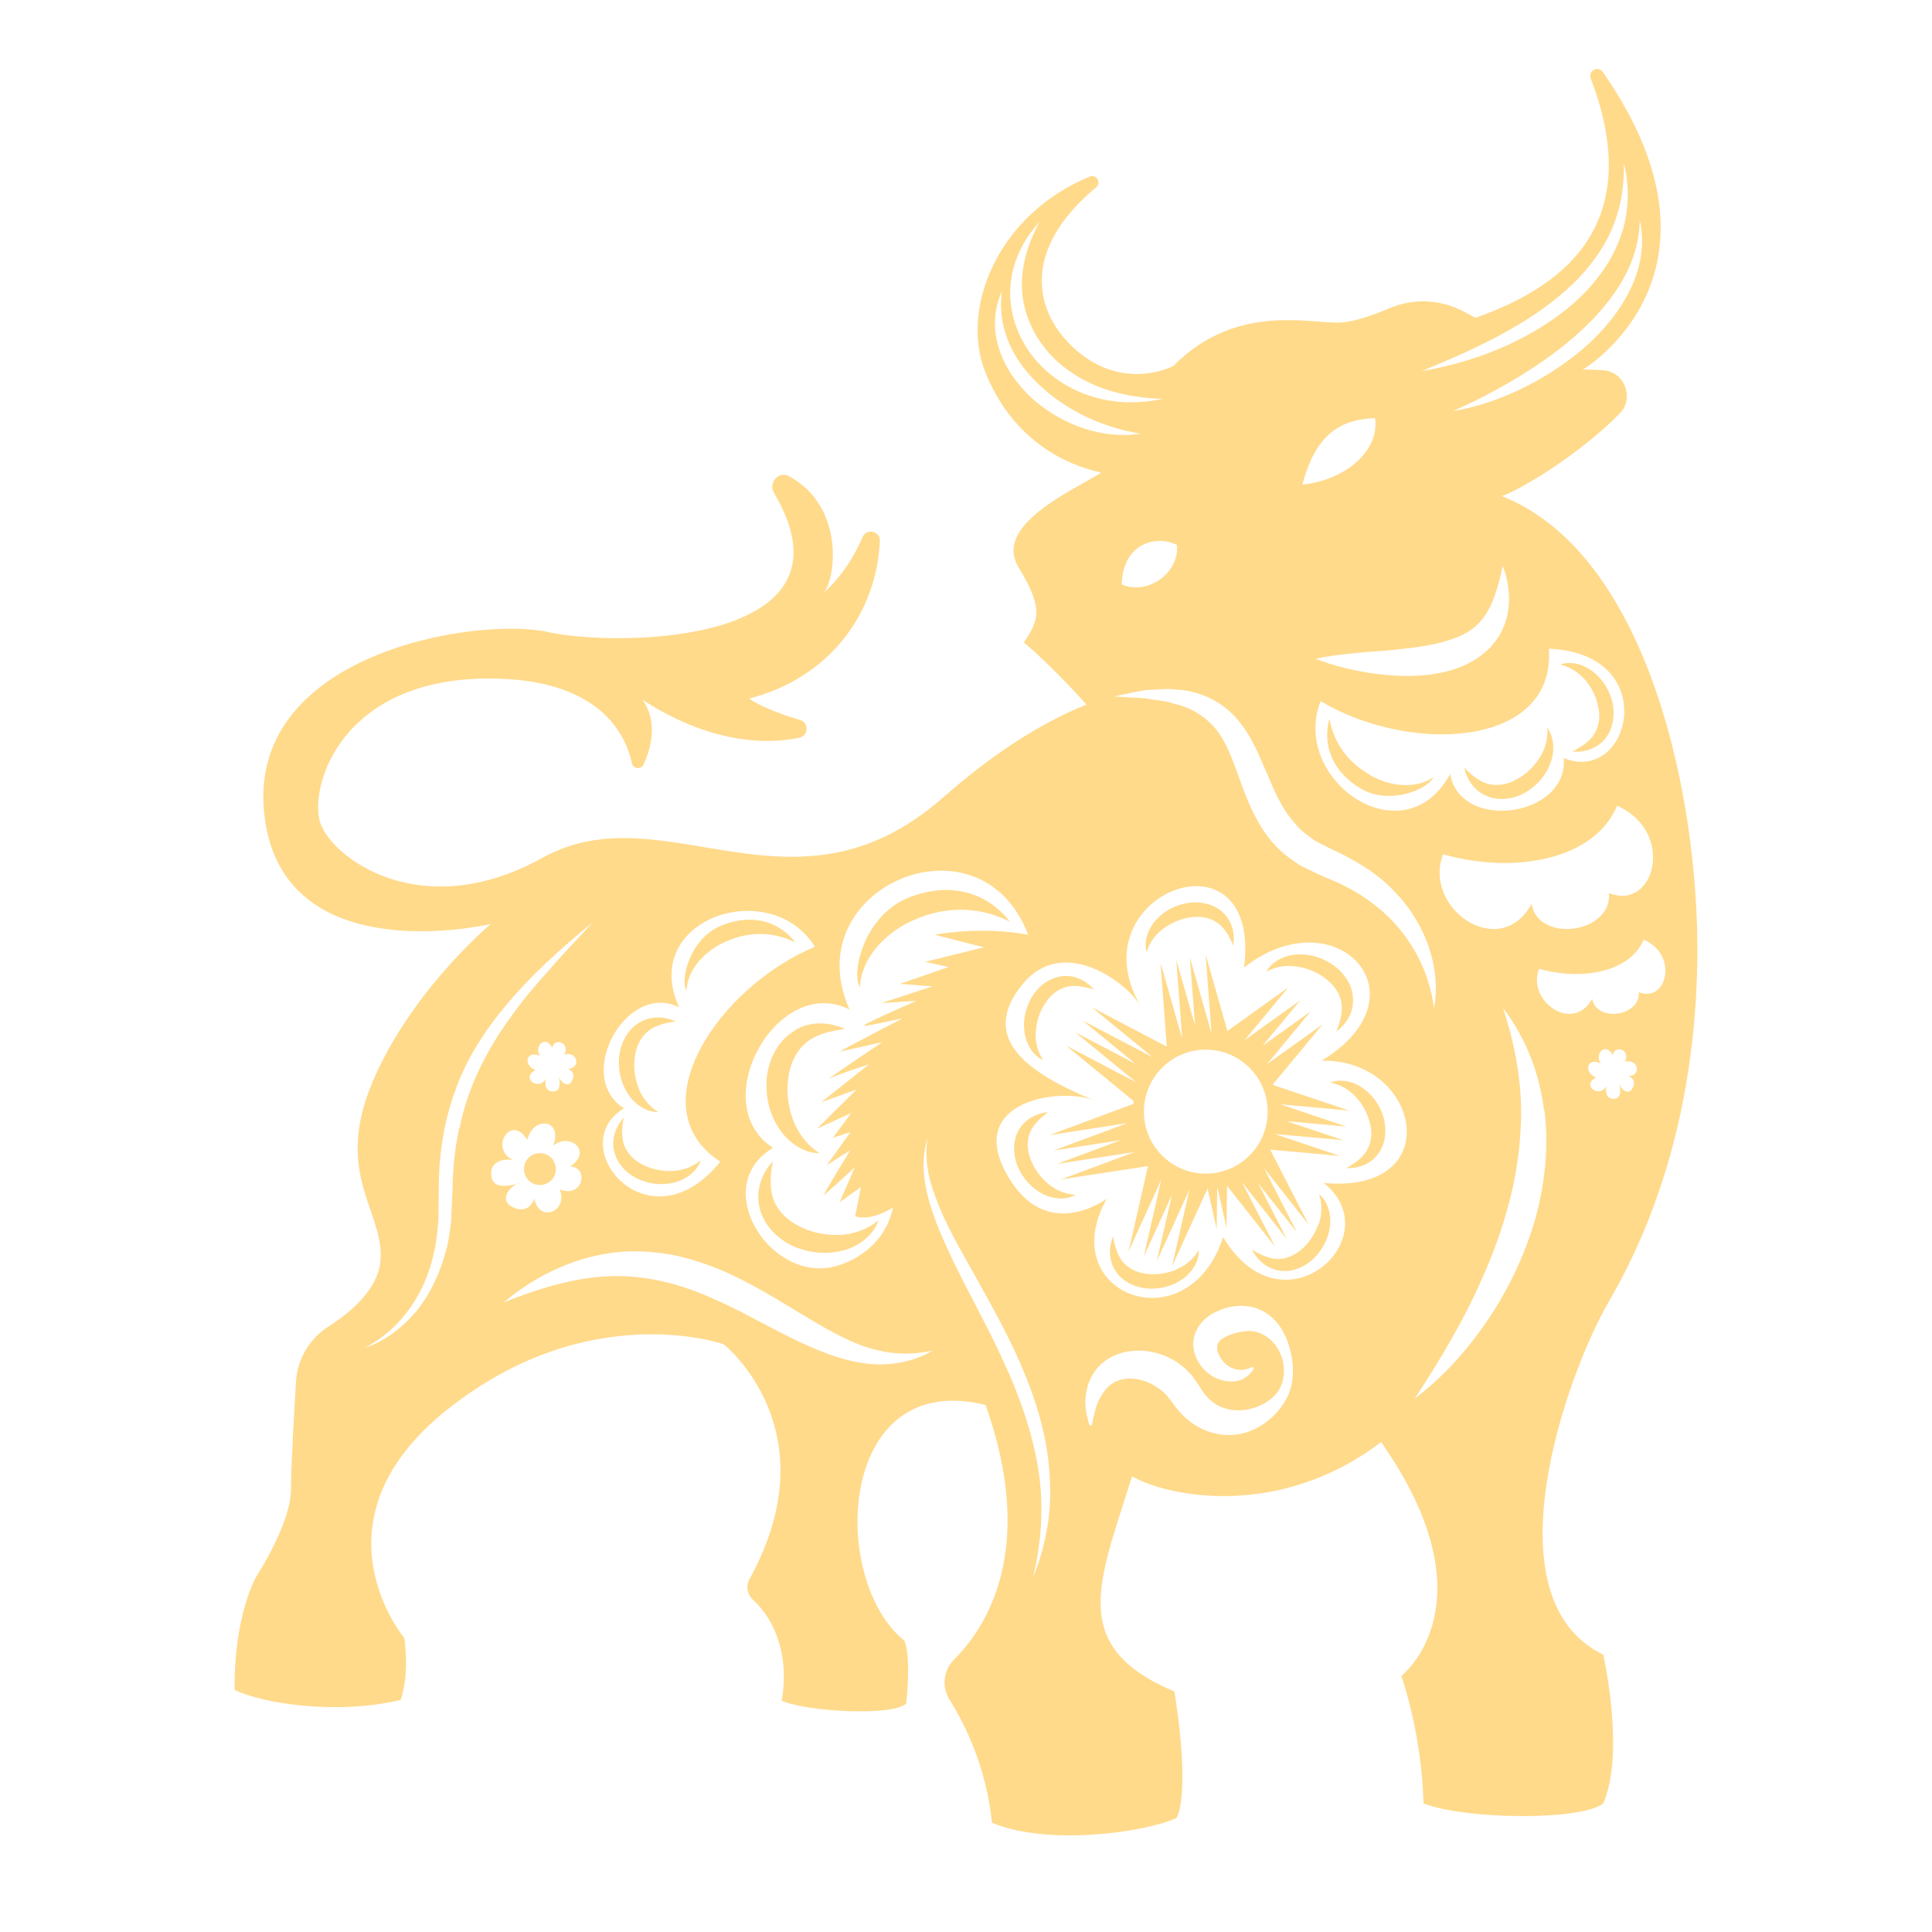 <svg width="140" height="140" viewBox="0 0 140 140" fill="none" xmlns="http://www.w3.org/2000/svg">
<path d="M49.745 71.802C49.279 70.996 49.953 68.088 52.195 67.101C54.373 66.179 56.395 66.685 57.639 68.295C56.097 67.529 54.36 67.451 52.662 68.204C51.236 68.789 49.81 70.152 49.745 71.802ZM47.671 80.567C46.945 80.1 46.505 79.463 46.245 78.775C45.999 78.087 45.895 77.334 45.999 76.632C46.077 75.931 46.362 75.269 46.855 74.814C47.36 74.347 48.112 74.126 48.968 74.022C48.203 73.659 47.192 73.581 46.336 74.1C45.468 74.594 44.988 75.581 44.871 76.502C44.768 77.437 44.962 78.398 45.455 79.191C45.934 79.983 46.79 80.58 47.658 80.58L47.671 80.567ZM57.614 74.671C56.421 75.347 55.747 76.684 55.578 77.957C55.436 79.243 55.682 80.567 56.369 81.645C57.017 82.723 58.184 83.567 59.389 83.567C58.391 82.918 57.795 82.034 57.445 81.087C57.108 80.138 56.978 79.113 57.121 78.139C57.238 77.165 57.627 76.269 58.314 75.645C59.001 75.009 60.05 74.71 61.23 74.567C60.18 74.074 58.793 73.944 57.614 74.645V74.671ZM44.508 83.424C44.716 84.359 45.455 85.086 46.271 85.45C47.101 85.813 48.021 85.917 48.877 85.683C49.732 85.476 50.523 84.865 50.782 84.073C50.147 84.606 49.434 84.813 48.734 84.852C48.034 84.878 47.321 84.749 46.712 84.463C46.09 84.19 45.584 83.736 45.299 83.151C45.014 82.554 45.04 81.801 45.196 80.996C44.651 81.593 44.288 82.489 44.495 83.411L44.508 83.424ZM39.829 85.632C40.334 85.242 40.425 84.515 40.036 84.008C39.648 83.502 38.922 83.411 38.416 83.8C37.91 84.19 37.82 84.917 38.209 85.424C38.597 85.93 39.323 86.021 39.829 85.632ZM94.025 70.048C94.751 70.165 95.451 70.451 96.009 70.879C96.579 71.295 97.02 71.853 97.175 72.516C97.331 73.178 97.162 73.944 96.825 74.749C97.512 74.256 98.083 73.425 98.044 72.425C98.044 71.425 97.422 70.529 96.67 69.971C95.905 69.425 94.972 69.114 94.051 69.165C93.131 69.191 92.185 69.646 91.757 70.412C92.522 69.996 93.287 69.932 94.012 70.048H94.025ZM99.236 56.127C97.616 55.206 96.644 53.777 96.333 52.076C95.801 54.037 96.592 55.972 98.64 57.166C100.766 58.374 103.501 57.166 103.864 56.322C102.503 57.257 100.559 56.933 99.236 56.141V56.127ZM114.908 49.31C115.349 49.855 115.673 50.505 115.802 51.167C115.958 51.829 115.906 52.505 115.595 53.076C115.284 53.66 114.675 54.089 113.936 54.452C114.74 54.543 115.673 54.297 116.282 53.569C116.904 52.842 117.034 51.816 116.852 50.946C116.658 50.063 116.178 49.258 115.478 48.713C114.804 48.154 113.845 47.868 113.054 48.154C113.858 48.349 114.454 48.791 114.908 49.323V49.31ZM56.136 87.125C55.76 86.307 55.786 85.268 56.006 84.151C55.254 84.956 54.736 86.19 55.034 87.475C55.306 88.761 56.33 89.761 57.432 90.281C58.56 90.787 59.83 90.93 61.023 90.631C62.202 90.358 63.304 89.527 63.654 88.424C62.786 89.151 61.8 89.436 60.841 89.488C59.882 89.514 58.91 89.346 58.067 88.93C57.212 88.54 56.512 87.93 56.136 87.125ZM107.999 56.842C107.325 56.725 106.703 56.244 106.106 55.621C106.275 56.452 106.819 57.309 107.74 57.686C108.66 58.088 109.723 57.881 110.54 57.426C111.356 56.946 112.004 56.218 112.329 55.348C112.678 54.491 112.64 53.452 112.121 52.738C112.186 53.595 111.94 54.336 111.538 54.959C111.136 55.569 110.592 56.102 109.969 56.439C109.36 56.803 108.673 56.959 107.999 56.842ZM66.337 66.62C68.684 65.607 71.069 65.724 73.182 66.789C71.471 64.581 68.697 63.854 65.702 65.101C62.617 66.451 61.671 70.438 62.306 71.555C62.41 69.282 64.38 67.412 66.337 66.62ZM84.368 67.243C84.939 66.841 85.587 66.568 86.248 66.477C86.909 66.373 87.57 66.464 88.115 66.802C88.672 67.14 89.061 67.776 89.372 68.529C89.501 67.75 89.32 66.802 88.646 66.153C87.972 65.49 86.961 65.296 86.092 65.425C85.211 65.568 84.394 65.984 83.798 66.633C83.202 67.269 82.865 68.204 83.085 68.997C83.318 68.217 83.798 67.659 84.355 67.243H84.368ZM85.237 92.008C84.589 92.267 83.889 92.384 83.228 92.319C82.553 92.267 81.931 92.021 81.478 91.566C81.024 91.112 80.791 90.397 80.661 89.592C80.35 90.32 80.311 91.28 80.817 92.073C81.322 92.878 82.255 93.293 83.124 93.371C84.018 93.436 84.913 93.228 85.639 92.722C86.365 92.241 86.909 91.41 86.87 90.579C86.455 91.28 85.872 91.722 85.224 91.995L85.237 92.008ZM95.555 88.67C95.322 89.32 94.959 89.93 94.466 90.397C93.987 90.865 93.39 91.177 92.755 91.228C92.107 91.267 91.42 90.982 90.733 90.553C91.083 91.267 91.77 91.93 92.703 92.073C93.636 92.228 94.57 91.8 95.205 91.189C95.84 90.566 96.268 89.748 96.372 88.865C96.488 88.008 96.216 87.047 95.581 86.528C95.84 87.307 95.775 88.034 95.568 88.696L95.555 88.67ZM97.538 81.632L93.235 81.242L97.331 82.619L92.392 82.177L97.097 83.762L92.042 83.307L94.842 88.761L91.588 84.632L93.987 89.307L91.174 85.748L93.248 89.787L89.994 85.657L92.392 90.332L88.918 85.93L88.879 88.982L88.205 85.982L88.166 89.06L87.505 86.125L84.926 91.774L86.196 86.19L83.824 91.397L84.926 86.579L82.878 91.073L84.148 85.489L81.776 90.696L83.189 84.502L76.889 85.463L82.242 83.476L76.591 84.346L81.218 82.619L76.344 83.372L81.698 81.385L76.046 82.255L82.126 79.996C82.126 79.918 82.152 79.853 82.152 79.788L77.265 75.775L82.333 78.424L77.913 74.801L82.281 77.087L78.457 73.957L83.526 76.606L79.106 72.983L84.55 75.84L84.096 69.763L85.665 75.269L85.237 69.555L86.598 74.308L86.222 69.373L87.79 74.879L87.363 69.165L88.944 74.71L93.351 71.555L90.189 75.373L94.22 72.49L91.485 75.788L94.972 73.295L91.809 77.113L95.84 74.23L92.249 78.567C92.249 78.567 92.263 78.606 92.275 78.632L97.772 80.476L92.781 80.022L97.525 81.619L97.538 81.632ZM91.861 80.554C91.861 78.074 89.851 76.061 87.376 76.061C84.9 76.061 82.891 78.074 82.891 80.554C82.891 83.034 84.9 85.047 87.376 85.047C89.851 85.047 91.861 83.034 91.861 80.554ZM116.58 94.319C113.573 99.487 107.701 115.811 116.178 119.901C116.178 119.901 117.786 126.992 116.178 130.68C114.623 131.952 106.132 131.861 103.151 130.68C103.021 125.524 101.544 121.447 101.544 121.447C101.544 121.447 108.297 116.213 100.079 104.5C92.664 110.136 84.576 108.448 82.035 106.98C79.624 114.668 77.356 119.304 85.107 122.576C86.313 130.277 85.25 131.745 85.25 131.745C82.981 132.77 75.969 133.796 71.885 132.082C71.471 128.057 69.928 124.953 68.813 123.174C68.217 122.226 68.359 121.018 69.15 120.239C71.458 117.941 75.152 112.305 71.419 101.812C60.66 99.137 60.05 114.473 65.534 118.888C66.065 120.161 65.663 123.447 65.663 123.447C64.743 124.369 58.508 124.057 56.641 123.239C57.225 119.966 56.123 117.343 54.58 115.941C54.153 115.551 54.023 114.941 54.308 114.434C60.284 103.617 52.441 97.41 52.441 97.41C52.441 97.41 42.681 93.956 32.389 102.163C22.226 110.266 29.303 118.707 29.303 118.707C29.303 118.707 29.705 121.239 29.031 123.187C24.222 124.317 18.946 123.395 17.002 122.46C16.937 117.109 18.544 114.291 18.544 114.291C18.544 114.291 21.085 110.409 21.085 107.928C21.085 106.396 21.293 102.708 21.448 100.098C21.552 98.462 22.446 96.994 23.82 96.111C25.428 95.085 27.372 93.436 27.566 91.397C27.903 87.839 24.157 85.164 26.97 78.463C29.692 71.983 35.227 67.243 35.564 66.958C34.864 67.114 20.32 70.295 19.141 58.919C17.948 47.271 34.644 44.661 39.725 45.804C44.521 46.882 62.656 46.817 56.084 35.714C55.656 34.986 56.434 34.103 57.173 34.506C61.282 36.727 60.556 42.077 59.649 42.999C61.023 41.752 61.93 40.272 62.501 38.921C62.786 38.259 63.797 38.48 63.758 39.194C63.525 44.427 60.141 49.102 54.295 50.621C55.034 51.167 56.577 51.764 57.964 52.167C58.638 52.362 58.599 53.323 57.899 53.465C53.958 54.271 49.797 52.842 46.544 50.699C47.697 52.271 47.192 54.18 46.634 55.4C46.453 55.79 45.883 55.725 45.792 55.309C45.325 53.154 43.394 49.167 35.448 49.167C24.546 49.167 22.355 57.205 23.224 59.673C24.092 62.153 30.509 67.036 39.323 62.153C48.138 57.27 57.497 67.321 68.321 57.803C72.313 54.297 75.761 52.245 78.73 51.063C77.096 49.206 75.061 47.258 74.193 46.557C75.32 44.882 75.606 44.077 73.791 41.077C71.989 38.051 77.667 35.584 79.805 34.246C77.33 33.714 73.389 31.974 71.393 26.948C69.604 22.481 72.158 15.611 78.976 12.793C79.456 12.599 79.831 13.248 79.43 13.573C73.933 18.144 74.906 22.702 78.004 25.39C81.491 28.403 85.029 26.52 85.029 26.52C89.514 21.962 94.855 23.442 97.059 23.377C98.057 23.338 99.47 22.858 100.714 22.325C102.464 21.585 104.46 21.689 106.132 22.611C106.534 22.832 106.845 23 106.949 23.026C111.603 21.325 119.769 17.442 115.271 5.69C115.064 5.132 115.802 4.729 116.152 5.223C126.354 19.897 114.701 26.779 114.701 26.779C114.701 26.779 115.297 26.766 116.191 26.831C117.734 26.948 118.46 28.857 117.371 29.961C114.338 33.052 109.982 35.584 108.829 35.947C119.458 40.168 123.126 57.842 122.997 69.425C122.854 81.009 119.588 89.164 116.58 94.319ZM117.177 58.4C115.569 62.244 109.866 63.4 104.577 61.906C103.06 65.789 108.673 69.724 110.98 65.503C111.486 68.373 116.827 67.646 116.593 64.711C119.912 66.062 121.454 60.27 117.177 58.387V58.4ZM95.698 50.803C93.468 56.491 101.712 62.27 105.082 56.089C105.821 60.296 113.651 59.218 113.314 54.933C118.175 56.92 120.482 47.336 112.238 47.011C112.73 54.193 102.192 54.686 95.685 50.803H95.698ZM118.823 15.962C118.797 17.715 118.201 19.338 117.319 20.741C116.425 22.143 115.271 23.39 113.988 24.481C112.717 25.585 111.304 26.546 109.853 27.429C108.388 28.299 106.871 29.104 105.277 29.792C107.001 29.506 108.673 28.935 110.255 28.169C111.836 27.403 113.327 26.442 114.688 25.299C116.023 24.143 117.228 22.767 118.045 21.157C118.875 19.559 119.225 17.676 118.823 15.962ZM103.008 26.896C106.806 26.247 110.553 24.805 113.638 22.312C115.154 21.053 116.489 19.481 117.254 17.611C118.045 15.767 118.136 13.677 117.669 11.807C117.721 13.742 117.345 15.624 116.489 17.261C115.647 18.897 114.39 20.299 112.951 21.481C111.525 22.676 109.905 23.65 108.232 24.533C106.547 25.403 104.797 26.169 103.008 26.896ZM99.859 47.18C98.381 47.31 96.864 47.414 95.322 47.739C96.786 48.297 98.277 48.648 99.82 48.842C101.349 49.024 102.944 49.076 104.577 48.713C105.381 48.544 106.197 48.232 106.949 47.765C107.325 47.531 107.662 47.206 107.999 46.92C108.271 46.557 108.595 46.219 108.777 45.817C109.606 44.194 109.438 42.44 108.893 40.999C108.569 42.531 108.168 43.96 107.377 44.908C106.612 45.882 105.407 46.323 104.097 46.635C102.775 46.934 101.336 47.063 99.859 47.193V47.18ZM94.375 35.116C97.668 34.766 99.988 32.532 99.638 30.299C97.227 30.39 95.361 31.363 94.375 35.116ZM85.25 49.972C84.861 49.907 84.472 49.933 84.096 49.946L82.955 50.011C82.204 50.141 81.478 50.31 80.752 50.466C81.504 50.518 82.242 50.57 82.968 50.596C83.681 50.751 84.42 50.751 85.081 50.998C86.468 51.297 87.57 52.076 88.309 53.102C89.787 55.193 89.994 58.491 92.263 61.101C92.807 61.75 93.52 62.244 94.207 62.711C94.959 63.075 95.736 63.465 96.333 63.698C97.629 64.218 98.822 64.919 99.885 65.789C101.997 67.529 103.54 70.087 103.916 73.061C104.46 70.087 103.242 66.802 101.012 64.568C99.923 63.4 98.562 62.556 97.162 61.854C96.397 61.504 95.866 61.218 95.283 60.919C94.764 60.543 94.246 60.192 93.857 59.686C92.988 58.751 92.418 57.517 91.861 56.166C91.264 54.842 90.733 53.323 89.605 52.063C88.503 50.777 86.818 50.037 85.263 49.972H85.25ZM81.283 42.349C83.15 43.155 85.47 41.544 85.289 39.493C83.954 38.778 81.374 39.22 81.283 42.349ZM74.802 25.779C75.904 27.195 77.446 28.221 79.118 28.727C80.791 29.26 82.567 29.26 84.213 28.909C82.515 28.844 80.881 28.558 79.391 27.935C77.913 27.312 76.578 26.364 75.632 25.117C74.672 23.884 74.089 22.351 74.05 20.767C74.024 19.183 74.504 17.572 75.333 16.092C74.18 17.313 73.337 18.962 73.221 20.741C73.078 22.52 73.7 24.351 74.789 25.767L74.802 25.779ZM82.618 31.415C81.244 31.208 79.974 30.779 78.769 30.234C77.576 29.662 76.461 28.948 75.502 28.065C74.53 27.208 73.713 26.169 73.182 25C72.65 23.832 72.417 22.494 72.598 21.117C72.015 22.377 71.937 23.922 72.404 25.299C72.845 26.689 73.739 27.896 74.789 28.87C76.915 30.766 79.844 31.857 82.618 31.428V31.415ZM61.58 73.165C56.356 70.49 51.054 79.983 56.019 83.177C51.456 85.904 55.617 92.67 60.18 91.839C61.8 91.54 64.173 90.19 64.704 87.501C64.173 87.852 62.941 88.45 61.969 88.138L62.384 86.021L60.841 87.125L61.943 84.593C61.943 84.593 59.895 86.463 59.714 86.593C59.532 86.735 61.606 83.359 61.606 83.359L59.908 84.437L61.632 82.034L60.349 82.45L61.684 80.658L59.208 81.788L62.06 78.957L59.519 79.866L62.967 77.126C62.967 77.126 60.647 77.879 60.128 78.139C59.61 78.411 63.939 75.516 63.939 75.516C63.939 75.516 61.023 76.178 60.88 76.191C60.738 76.217 65.249 73.879 65.365 73.814C65.482 73.749 62.941 74.36 62.617 74.334C62.293 74.308 66.402 72.529 66.402 72.529L63.874 72.685L67.569 71.477L65.21 71.295L68.736 70.074L67.037 69.698L71.302 68.646L67.724 67.737C67.724 67.737 71.043 67.075 74.504 67.737C71.03 58.582 57.588 64.335 61.567 73.165H61.58ZM45.221 80.307C40.736 83.021 47.01 90.605 52.195 84.177C46.155 80.281 52.066 71.516 59.052 68.607C55.825 63.413 46.284 66.581 49.214 72.996C45.403 71.074 41.579 77.996 45.208 80.307H45.221ZM33.296 81.775C33.866 78.853 35.227 76.139 37.003 73.71C37.872 72.477 38.857 71.321 39.881 70.191C40.866 69.035 41.942 67.945 42.979 66.815C40.607 68.75 38.312 70.802 36.368 73.217C35.383 74.412 34.514 75.723 33.801 77.113C33.101 78.515 32.596 80.022 32.259 81.554C31.935 83.086 31.792 84.658 31.792 86.203L31.766 88.463C31.689 89.203 31.637 89.943 31.468 90.657C30.898 93.54 29.148 96.293 26.4 97.683C27.864 97.215 29.135 96.215 30.159 95.033C31.144 93.813 31.844 92.358 32.259 90.839C32.492 90.086 32.596 89.294 32.687 88.514L32.79 86.19C32.816 84.684 32.959 83.19 33.283 81.736L33.296 81.775ZM41.164 77.45C42.123 77.398 41.864 76.165 40.892 76.412C41.346 75.502 40.101 75.178 40.023 75.931C39.518 74.957 38.649 75.814 39.142 76.528C38.144 76.035 37.859 77.204 38.818 77.541C37.677 78.087 39.064 79.139 39.583 78.126C39.479 78.334 39.427 79.035 39.998 79.087C40.568 79.139 40.62 78.658 40.503 78.009C40.568 78.32 41.112 78.944 41.449 78.308C41.799 77.684 41.164 77.45 41.164 77.45ZM37.599 85.722C37.042 85.891 36.018 86.969 37.211 87.501C38.403 88.021 38.727 86.839 38.727 86.839C38.986 88.579 41.177 87.891 40.568 86.19C42.292 86.865 42.681 84.541 41.307 84.528C42.979 83.45 41.307 82.022 40.088 83.021C40.814 81.125 38.662 80.801 38.209 82.606C37.029 80.619 35.357 83.32 37.275 84.099C36.873 83.943 35.603 83.969 35.59 85.008C35.59 86.06 36.459 86.06 37.612 85.748L37.599 85.722ZM67.569 97.877C66.195 98.163 64.847 98.163 63.576 97.838C62.306 97.553 61.114 96.955 59.947 96.319C57.614 95.007 55.319 93.423 52.701 92.228C51.379 91.657 49.992 91.163 48.553 90.904C47.101 90.657 45.61 90.579 44.158 90.813C41.242 91.242 38.623 92.592 36.485 94.384C39.077 93.345 41.696 92.553 44.301 92.475C46.907 92.397 49.434 93.073 51.832 94.176C54.269 95.228 56.59 96.734 59.234 97.812C60.556 98.358 61.969 98.799 63.447 98.864C64.912 98.916 66.389 98.591 67.582 97.864L67.569 97.877ZM75.981 105.929C75.657 103.072 74.672 100.345 73.48 97.786C72.261 95.228 70.835 92.8 69.487 90.358C68.813 89.138 68.191 87.891 67.737 86.593C67.245 85.307 66.999 83.917 67.206 82.515C66.765 83.865 66.895 85.359 67.245 86.735C67.608 88.125 68.165 89.436 68.761 90.722C69.954 93.293 71.354 95.709 72.52 98.228C73.713 100.734 74.672 103.331 75.165 106.032C75.67 108.746 75.515 111.551 74.867 114.278C75.411 112.98 75.761 111.59 75.969 110.188C76.15 108.772 76.137 107.331 75.969 105.916L75.981 105.929ZM93.598 98.319C93.455 97.553 93.209 96.773 92.703 96.059C92.211 95.358 91.368 94.774 90.422 94.657C89.475 94.54 88.594 94.761 87.777 95.241C87.363 95.501 86.948 95.877 86.701 96.41C86.416 96.929 86.429 97.553 86.559 98.059C86.728 98.552 86.974 98.994 87.324 99.306C87.479 99.487 87.687 99.604 87.868 99.734C88.076 99.851 88.283 99.942 88.503 100.007C88.944 100.124 89.424 100.163 89.851 100.007C90.072 99.968 90.24 99.799 90.422 99.695C90.577 99.565 90.707 99.384 90.824 99.241C90.862 99.202 90.862 99.124 90.824 99.085C90.785 99.059 90.746 99.046 90.707 99.072H90.694C90.02 99.41 89.411 99.267 88.97 98.968C88.529 98.643 88.231 98.111 88.192 97.709C88.218 97.514 88.205 97.358 88.322 97.254C88.387 97.124 88.555 97.007 88.763 96.89C89.203 96.67 89.787 96.501 90.292 96.462C90.798 96.41 91.342 96.54 91.848 96.903C92.34 97.254 92.742 97.838 92.924 98.488C93.105 99.137 93.079 99.851 92.82 100.448C92.69 100.747 92.509 100.994 92.275 101.215C92.042 101.435 91.757 101.63 91.472 101.773C90.318 102.357 89.048 102.318 88.153 101.786C87.7 101.513 87.311 101.111 87.013 100.617C86.909 100.435 86.611 99.968 86.326 99.617C86.17 99.449 86.002 99.293 85.833 99.124C85.652 98.981 85.47 98.838 85.289 98.708C84.524 98.215 83.642 97.916 82.722 97.877C81.815 97.838 80.855 98.046 80.078 98.618C79.3 99.176 78.846 100.059 78.717 100.877C78.548 101.708 78.717 102.5 78.924 103.214C78.937 103.266 79.002 103.305 79.054 103.292C79.093 103.292 79.118 103.253 79.131 103.214C79.287 102.474 79.417 101.773 79.754 101.228C80.065 100.669 80.467 100.267 80.946 100.072C81.905 99.682 83.111 99.981 83.979 100.617C84.083 100.708 84.2 100.773 84.29 100.864C84.381 100.955 84.472 101.059 84.576 101.15C84.744 101.357 84.861 101.5 85.159 101.916C85.691 102.617 86.39 103.24 87.246 103.604C88.088 103.981 89.048 104.085 89.916 103.903C90.785 103.721 91.549 103.266 92.159 102.708C92.47 102.435 92.729 102.111 92.963 101.786C93.196 101.448 93.39 101.059 93.507 100.669C93.74 99.89 93.727 99.098 93.598 98.319ZM95.724 76.892C103.605 72.139 96.786 64.893 90.15 70.113C91.459 59.66 77.939 64.711 82.618 72.84C81.607 71.178 76.98 67.672 74.024 71.412C71.056 75.152 74.206 77.645 79.248 79.723C76.759 78.775 70.058 79.788 72.909 85.008C75.761 90.242 80.207 86.852 80.207 86.852C76.293 93.8 86.079 97.488 88.633 89.644C92.963 96.89 100.792 89.644 95.931 85.722C104.94 86.553 102.931 76.697 95.749 76.866L95.724 76.892ZM111.875 80.372C111.538 77.697 110.514 75.126 108.919 73.048C109.736 75.541 110.203 78.022 110.229 80.489C110.229 82.957 109.866 85.411 109.179 87.787C108.518 90.177 107.532 92.475 106.418 94.735C105.277 96.981 103.955 99.163 102.516 101.345C104.603 99.773 106.379 97.773 107.856 95.579C109.334 93.384 110.488 90.943 111.24 88.372C111.953 85.787 112.264 83.047 111.901 80.372H111.875ZM115.375 72.373C115.673 74.1 118.888 73.659 118.758 71.892C120.754 72.711 121.687 69.217 119.108 68.088C118.149 70.399 114.714 71.1 111.525 70.204C110.617 72.542 113.988 74.918 115.375 72.373ZM116.852 79.619C117.423 79.671 117.475 79.191 117.358 78.541C117.423 78.853 117.967 79.476 118.304 78.84C118.654 78.217 118.019 77.983 118.019 77.983C118.978 77.931 118.719 76.697 117.747 76.944C118.201 76.035 116.956 75.71 116.878 76.463C116.373 75.49 115.504 76.347 115.997 77.061C114.999 76.567 114.714 77.736 115.673 78.074C114.532 78.619 115.919 79.671 116.438 78.658C116.334 78.866 116.282 79.567 116.852 79.619ZM98.822 78.892C98.122 78.372 97.162 78.139 96.397 78.45C97.201 78.606 97.81 79.009 98.277 79.515C98.744 80.035 99.081 80.658 99.249 81.307C99.431 81.957 99.418 82.632 99.133 83.203C98.86 83.788 98.277 84.255 97.551 84.645C98.342 84.684 99.262 84.411 99.833 83.658C100.416 82.918 100.494 81.892 100.273 81.034C100.04 80.177 99.534 79.398 98.809 78.892H98.822ZM74.724 84.125C74.465 83.502 74.387 82.84 74.582 82.229C74.776 81.606 75.294 81.073 75.956 80.593C75.165 80.658 74.296 81.061 73.83 81.879C73.35 82.697 73.415 83.723 73.752 84.541C74.102 85.359 74.711 86.06 75.489 86.476C76.254 86.904 77.226 86.995 77.952 86.579C77.135 86.541 76.474 86.216 75.943 85.774C75.411 85.32 74.983 84.761 74.737 84.125H74.724ZM79.274 71.711C78.755 71.1 77.926 70.633 76.993 70.737C76.046 70.828 75.256 71.464 74.789 72.217C74.335 72.983 74.115 73.879 74.232 74.749C74.335 75.619 74.828 76.477 75.58 76.814C75.139 76.126 75.009 75.399 75.061 74.71C75.113 74.022 75.333 73.334 75.696 72.775C76.046 72.204 76.539 71.75 77.148 71.555C77.757 71.347 78.496 71.464 79.274 71.711Z" fill="#FFDA8B"/>
</svg>
